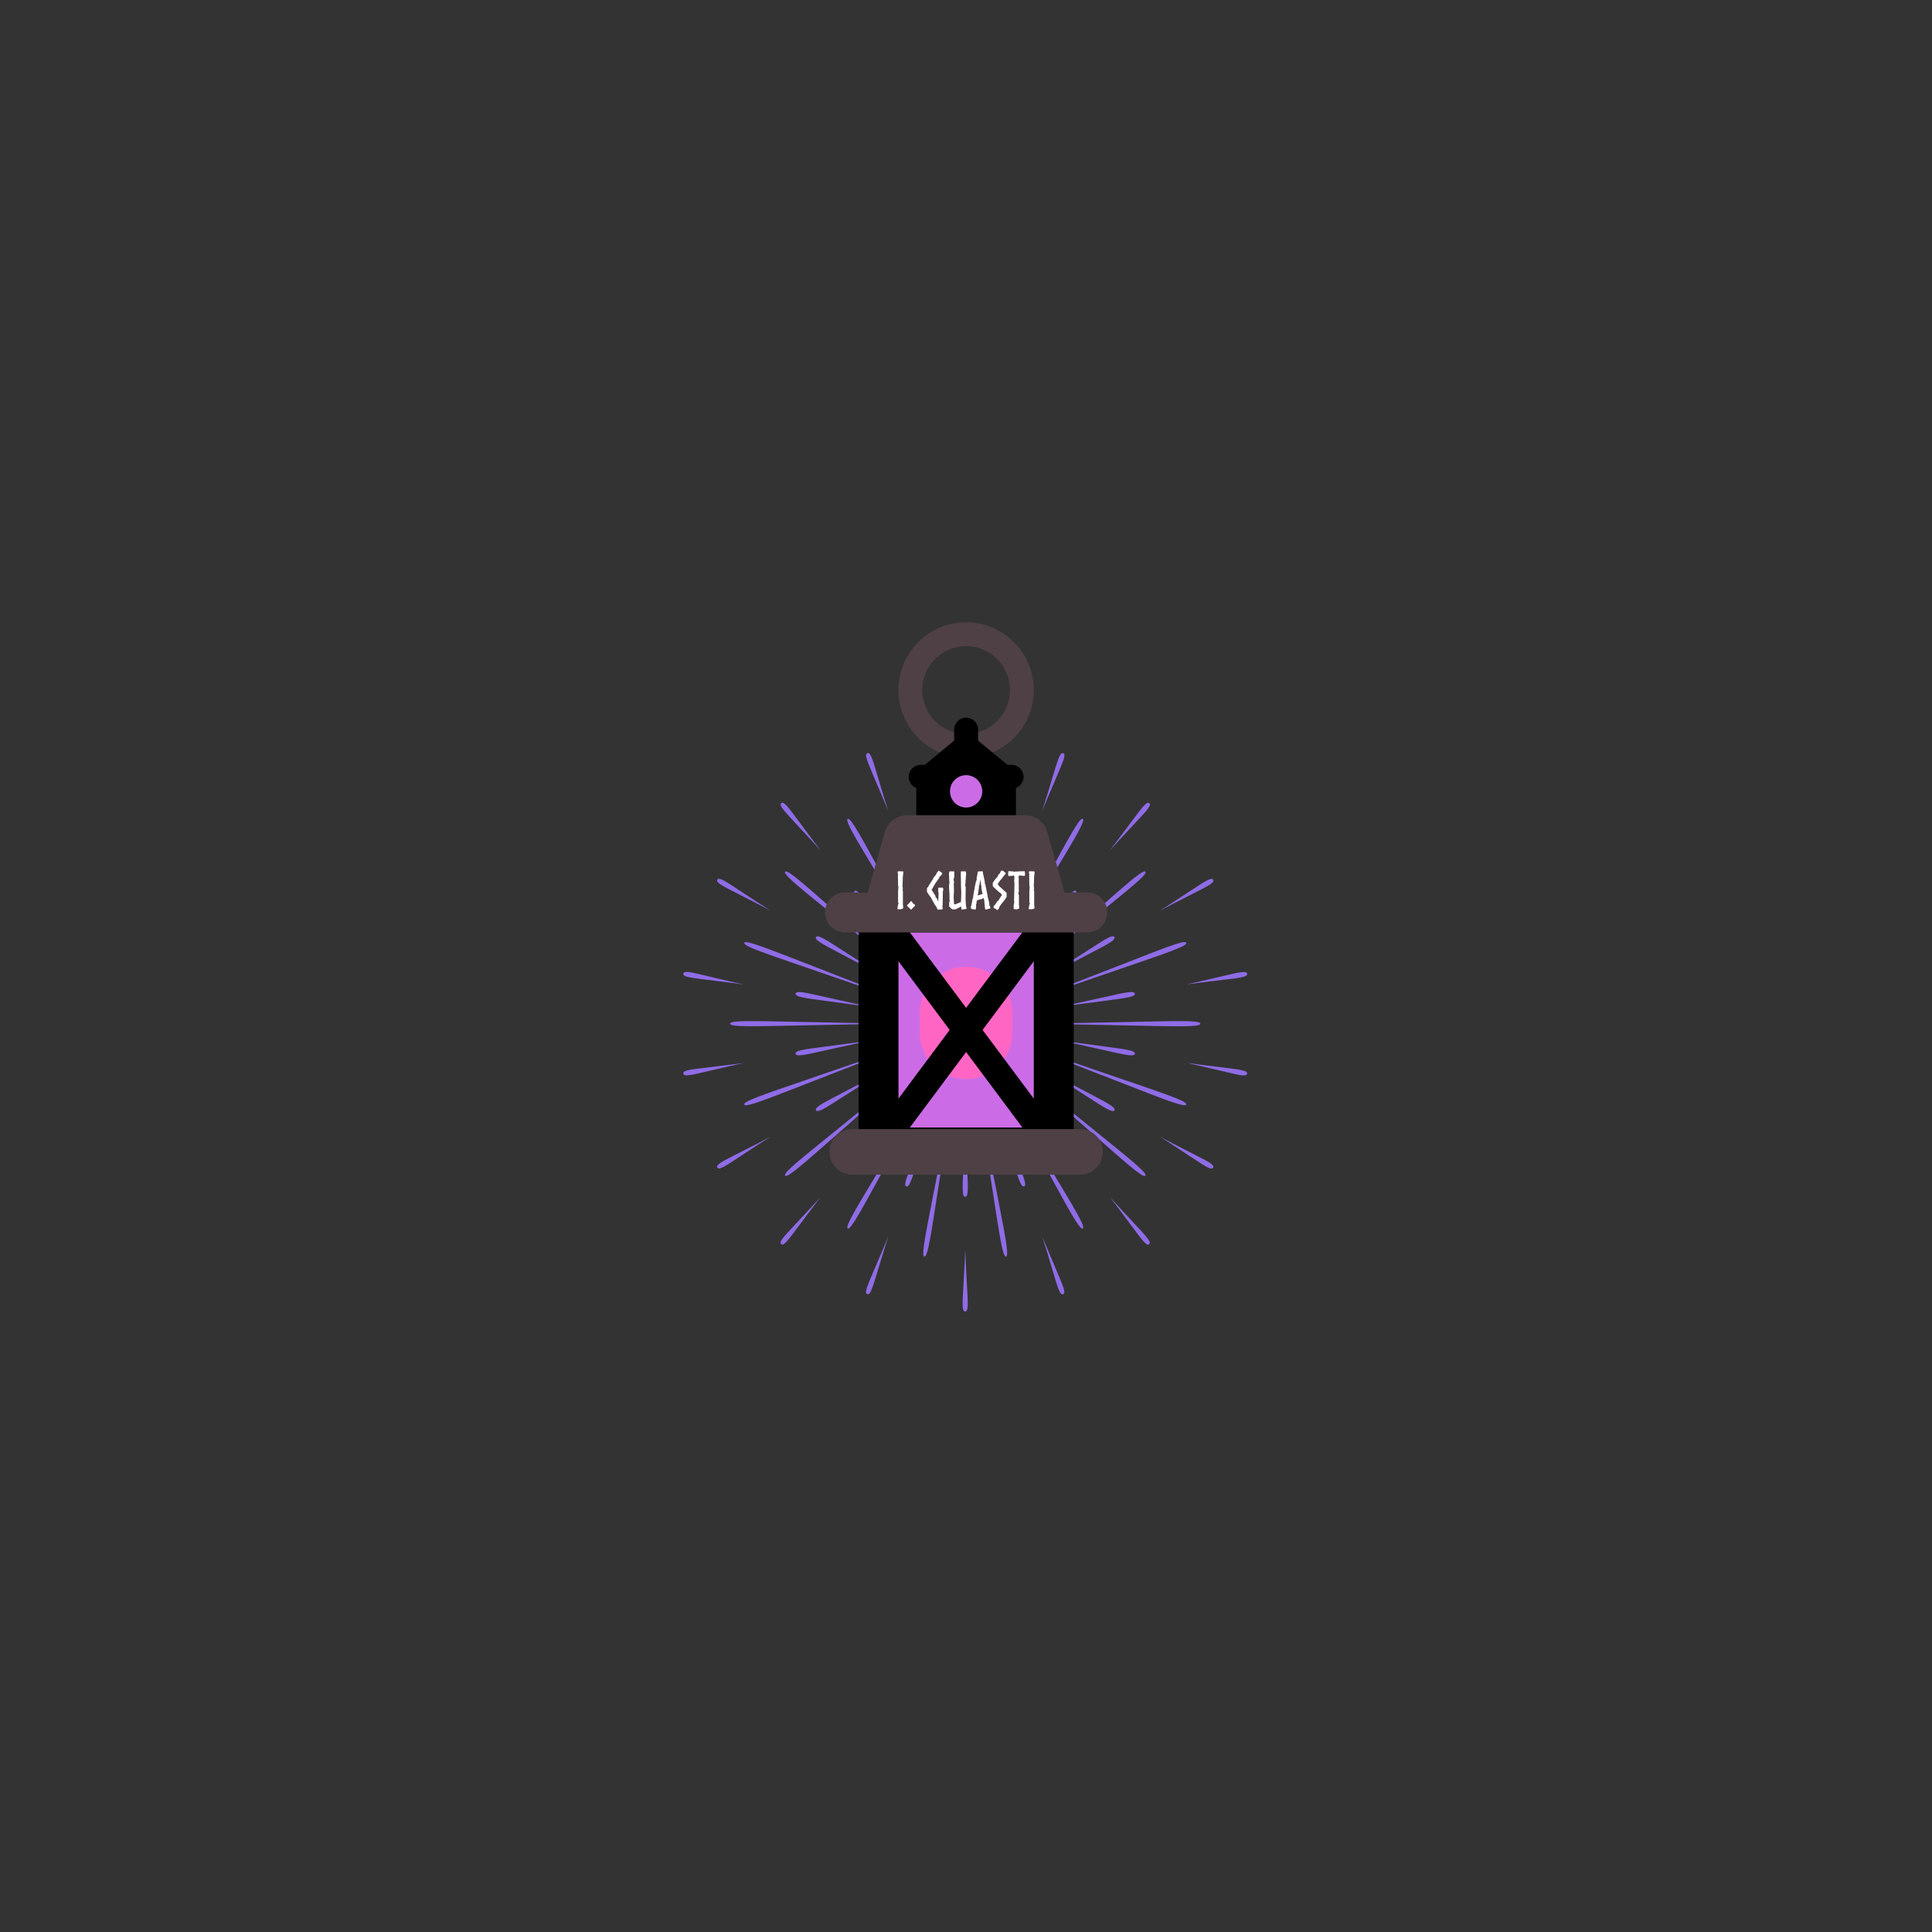 <svg xmlns="http://www.w3.org/2000/svg" xmlns:xlink="http://www.w3.org/1999/xlink" width="500" zoomAndPan="magnify" viewBox="0 0 375 375" height="500" preserveAspectRatio="xMidYMid meet" version="1.0"><rect x="0" y="0" width="375" height="375" fill="#333333" stroke="none"/><defs><g/><clipPath id="91c245bff2"><path d="M 132.621 142.82 L 242.074 142.82 L 242.074 254.57 L 132.621 254.57 Z M 132.621 142.82 " clip-rule="nonzero"/></clipPath><clipPath id="190c901b46"><path d="M 174 120.766 L 201 120.766 L 201 148 L 174 148 Z M 174 120.766 " clip-rule="nonzero"/></clipPath><clipPath id="5b6dc53a1f"><path d="M 160.891 219 L 214.73 219 L 214.73 228.004 L 160.891 228.004 Z M 160.891 219 " clip-rule="nonzero"/></clipPath><clipPath id="9fb1f896e6"><path d="M 160.133 173.176 L 214.883 173.176 L 214.883 181 L 160.133 181 Z M 160.133 173.176 " clip-rule="nonzero"/></clipPath></defs><g clip-path="url(#91c245bff2)"><path fill="#8f6ce6" d="M 206.246 146.172 C 206.328 146.172 206.406 146.203 206.469 146.254 C 206.879 146.609 206.32 147.887 205.09 150.766 C 205.09 150.766 204.172 152.91 203.316 154.926 C 202.867 155.988 202.508 156.863 202.277 157.434 C 202.465 156.84 202.75 155.945 203.09 154.84 C 203.32 154.09 203.68 152.898 204.406 150.512 C 205.312 147.52 205.715 146.18 206.246 146.172 Z M 222.965 155.836 C 223.043 155.867 223.109 155.922 223.152 155.992 C 223.414 156.465 222.453 157.477 220.316 159.758 C 220.316 159.758 218.727 161.453 217.238 163.062 C 216.453 163.91 215.824 164.605 215.41 165.062 C 215.789 164.574 216.359 163.828 217.055 162.906 C 217.527 162.277 218.277 161.285 219.766 159.289 C 221.633 156.789 222.469 155.66 222.965 155.836 Z M 235.395 170.676 C 235.457 170.727 235.5 170.801 235.516 170.883 C 235.602 171.418 234.355 172.035 231.574 173.445 C 231.574 173.445 229.504 174.492 227.555 175.492 C 226.535 176.02 225.699 176.453 225.156 176.742 C 225.676 176.414 226.473 175.91 227.434 175.285 C 228.094 174.855 229.137 174.18 231.211 172.816 C 233.82 171.102 234.973 170.328 235.395 170.676 Z M 242.027 188.887 C 242.07 188.961 242.086 189.043 242.07 189.129 C 241.969 189.656 240.594 189.812 237.496 190.176 C 237.496 190.176 235.191 190.449 233.02 190.719 C 231.883 190.859 230.953 190.984 230.344 191.07 C 230.934 190.941 231.859 190.738 232.98 190.473 C 233.742 190.297 234.953 190.023 237.367 189.453 C 240.402 188.75 241.754 188.422 242.027 188.887 Z M 242.066 208.285 C 242.086 208.367 242.07 208.453 242.027 208.523 C 241.75 208.992 240.402 208.656 237.371 207.93 C 237.371 207.93 235.109 207.395 232.98 206.902 C 231.863 206.645 230.945 206.441 230.344 206.305 C 230.953 206.391 231.887 206.516 233.023 206.66 C 233.801 206.758 235.035 206.914 237.496 207.211 C 240.59 207.609 241.977 207.754 242.066 208.285 Z M 235.504 226.527 C 235.488 226.609 235.445 226.684 235.383 226.738 C 234.965 227.078 233.809 226.301 231.207 224.586 C 231.207 224.586 229.266 223.305 227.434 222.109 C 226.469 221.48 225.676 220.973 225.16 220.645 C 225.699 220.941 226.531 221.371 227.551 221.902 C 228.25 222.262 229.352 222.828 231.566 223.957 C 234.344 225.371 235.59 225.992 235.504 226.527 Z M 223.133 241.41 C 223.094 241.484 223.027 241.539 222.949 241.566 C 222.441 241.746 221.617 240.617 219.758 238.105 C 219.758 238.105 218.367 236.238 217.055 234.484 C 216.359 233.559 215.789 232.812 215.414 232.324 C 215.824 232.781 216.453 233.48 217.238 234.332 C 217.77 234.906 218.613 235.816 220.309 237.641 C 222.441 239.926 223.398 240.941 223.133 241.41 Z M 206.449 251.145 C 206.383 251.195 206.305 251.223 206.219 251.227 C 205.684 251.227 205.293 249.879 204.398 246.879 C 204.398 246.879 203.73 244.641 203.09 242.543 C 202.754 241.438 202.469 240.535 202.281 239.949 C 202.516 240.52 202.871 241.395 203.316 242.457 C 203.609 243.188 204.102 244.332 205.074 246.621 C 206.305 249.516 206.855 250.789 206.449 251.145 Z M 187.457 254.551 C 187.379 254.574 187.293 254.574 187.215 254.551 C 186.715 254.355 186.805 252.961 186.98 249.836 C 186.98 249.836 187.113 247.504 187.227 245.312 C 187.289 244.16 187.328 243.215 187.352 242.598 C 187.375 243.215 187.41 244.16 187.469 245.312 C 187.508 246.098 187.566 247.344 187.703 249.836 C 187.891 252.961 187.961 254.359 187.457 254.551 Z M 168.457 251.219 C 168.375 251.219 168.293 251.188 168.227 251.133 C 167.82 250.781 168.379 249.5 169.609 246.625 C 169.609 246.625 170.527 244.48 171.383 242.465 C 171.836 241.402 172.191 240.527 172.426 239.957 C 172.234 240.551 171.953 241.441 171.613 242.547 C 171.383 243.301 171.023 244.492 170.293 246.879 C 169.387 249.871 168.992 251.211 168.457 251.219 Z M 151.73 241.551 C 151.656 241.523 151.59 241.465 151.547 241.395 C 151.285 240.926 152.246 239.906 154.379 237.633 C 154.379 237.633 155.969 235.934 157.461 234.328 C 158.242 233.48 158.879 232.781 159.289 232.328 C 158.914 232.816 158.336 233.559 157.641 234.48 C 157.168 235.109 156.422 236.105 154.934 238.098 C 153.062 240.602 152.238 241.73 151.73 241.551 Z M 139.305 226.715 C 139.242 226.664 139.199 226.59 139.184 226.508 C 139.098 225.973 140.344 225.355 143.125 223.945 C 143.125 223.945 145.195 222.895 147.145 221.898 C 148.168 221.371 149 220.934 149.543 220.645 C 149.023 220.977 148.23 221.48 147.262 222.105 C 146.605 222.535 145.562 223.207 143.484 224.574 C 140.879 226.289 139.719 227.062 139.305 226.715 Z M 132.672 208.504 C 132.629 208.43 132.613 208.344 132.629 208.262 C 132.73 207.734 134.109 207.578 137.203 207.211 C 137.203 207.211 139.512 206.941 141.676 206.668 C 142.816 206.527 143.746 206.402 144.355 206.32 C 143.762 206.449 142.84 206.652 141.719 206.914 C 140.953 207.09 139.742 207.367 137.328 207.934 C 134.297 208.641 132.945 208.965 132.672 208.504 Z M 132.625 189.105 C 132.613 189.023 132.625 188.938 132.664 188.867 C 132.941 188.398 134.293 188.734 137.324 189.461 C 137.324 189.461 139.582 189.996 141.711 190.488 C 142.828 190.746 143.75 190.949 144.344 191.082 C 143.754 191 142.809 190.871 141.668 190.73 C 140.891 190.633 139.66 190.473 137.195 190.176 C 134.102 189.777 132.734 189.637 132.625 189.105 Z M 139.195 170.863 C 139.211 170.781 139.254 170.707 139.316 170.652 C 139.73 170.312 140.887 171.086 143.492 172.805 C 143.492 172.805 145.434 174.086 147.266 175.281 C 148.23 175.91 149.02 176.414 149.543 176.746 C 148.996 176.449 148.168 176.02 147.145 175.488 C 146.445 175.129 145.344 174.559 143.133 173.434 C 140.352 172.02 139.109 171.395 139.195 170.863 Z M 151.566 155.977 C 151.605 155.906 151.672 155.852 151.75 155.824 C 152.258 155.645 153.082 156.77 154.941 159.281 C 154.941 159.281 156.328 161.152 157.645 162.906 C 158.336 163.828 158.91 164.578 159.285 165.062 C 158.875 164.609 158.242 163.922 157.449 163.059 L 154.387 159.762 C 152.262 157.465 151.301 156.449 151.566 155.977 Z M 168.254 146.246 C 168.316 146.195 168.395 146.164 168.477 146.164 C 169.016 146.164 169.406 147.512 170.301 150.512 C 170.301 150.512 170.969 152.746 171.609 154.848 C 171.945 155.953 172.23 156.855 172.418 157.441 C 172.184 156.867 171.824 155.996 171.383 154.93 C 171.086 154.203 170.598 153.051 169.609 150.77 C 168.398 147.871 167.84 146.602 168.254 146.246 Z M 187.242 142.84 C 187.316 142.812 187.402 142.812 187.48 142.84 C 187.98 143.035 187.895 144.43 187.715 147.555 C 187.715 147.555 187.582 149.883 187.473 152.078 C 187.41 153.23 187.371 154.176 187.348 154.793 C 187.324 154.176 187.289 153.23 187.23 152.078 C 187.191 151.289 187.133 150.043 186.996 147.555 C 186.824 144.43 186.738 143.031 187.242 142.84 Z M 198.668 167.086 C 198.75 167.078 198.832 167.109 198.891 167.168 C 199.277 167.562 198.594 169.172 197.117 172.785 C 197.117 172.785 196 175.473 194.965 178.012 C 194.418 179.348 193.977 180.441 193.691 181.16 C 193.934 180.43 194.301 179.305 194.738 177.93 C 195.035 176.992 195.512 175.512 196.441 172.539 C 197.602 168.805 198.113 167.133 198.668 167.086 Z M 208.734 172.883 C 208.812 172.906 208.879 172.961 208.918 173.035 C 209.148 173.543 207.965 174.82 205.332 177.699 L 201.527 181.859 C 200.559 182.926 199.773 183.805 199.262 184.379 C 199.738 183.785 200.465 182.844 201.332 181.703 C 201.922 180.926 202.879 179.695 204.766 177.223 C 207.148 174.133 208.199 172.738 208.734 172.883 Z M 216.227 181.797 C 216.293 181.848 216.336 181.926 216.344 182.008 C 216.387 182.566 214.84 183.359 211.383 185.156 C 211.383 185.156 208.809 186.496 206.391 187.773 C 205.121 188.441 204.082 188.996 203.41 189.359 L 206.273 187.578 C 207.102 187.051 208.41 186.223 211.027 184.547 C 214.305 182.422 215.754 181.477 216.227 181.793 Z M 220.23 192.75 C 220.277 192.82 220.293 192.906 220.27 192.988 C 220.121 193.527 218.398 193.738 214.539 194.242 C 214.539 194.242 211.664 194.617 208.961 194.98 C 207.539 195.172 206.375 195.336 205.617 195.445 C 206.367 195.293 207.52 195.047 208.918 194.742 C 209.875 194.535 211.391 194.203 214.414 193.531 C 218.215 192.676 219.902 192.289 220.23 192.75 Z M 220.285 204.414 C 220.305 204.496 220.293 204.582 220.242 204.652 C 219.922 205.102 218.227 204.715 214.434 203.859 C 214.434 203.859 211.602 203.223 208.938 202.633 C 207.535 202.336 206.387 202.078 205.637 201.922 C 206.395 202.031 207.555 202.199 208.98 202.395 C 209.949 202.527 211.484 202.738 214.559 203.145 C 218.398 203.656 220.121 203.875 220.27 204.414 Z M 216.355 215.391 C 216.348 215.473 216.305 215.551 216.238 215.602 C 215.777 215.914 214.32 214.969 211.043 212.859 C 211.043 212.859 208.602 211.285 206.297 209.812 C 205.086 209.039 204.086 208.418 203.438 208.008 C 204.109 208.375 205.148 208.934 206.418 209.605 C 207.285 210.062 208.656 210.793 211.402 212.23 C 214.844 214.035 216.387 214.836 216.355 215.391 Z M 208.914 224.328 C 208.875 224.406 208.809 224.461 208.73 224.484 C 208.191 224.625 207.145 223.23 204.785 220.121 C 204.785 220.121 203.012 217.801 201.359 215.629 C 200.473 214.484 199.758 213.551 199.289 212.953 C 199.801 213.527 200.586 214.41 201.547 215.477 C 202.207 216.207 203.246 217.359 205.344 219.656 C 207.965 222.566 209.148 223.848 208.914 224.355 Z M 198.887 230.199 C 198.824 230.254 198.742 230.285 198.66 230.277 C 198.109 230.23 197.602 228.559 196.438 224.824 C 196.438 224.824 195.574 222.039 194.746 219.426 C 194.309 218.051 193.945 216.926 193.707 216.195 C 194.004 216.91 194.43 218.008 194.973 219.34 C 195.344 220.254 195.926 221.695 197.113 224.578 C 198.59 228.219 199.273 229.828 198.887 230.223 Z M 187.465 232.277 C 187.387 232.312 187.301 232.312 187.227 232.277 C 186.727 232.039 186.816 230.293 186.992 226.387 C 186.992 226.387 187.125 223.473 187.242 220.742 C 187.301 219.297 187.336 218.117 187.363 217.348 C 187.387 218.117 187.426 219.297 187.48 220.742 C 187.52 221.727 187.578 223.281 187.715 226.387 C 187.891 230.309 187.98 232.055 187.465 232.277 Z M 176.035 230.305 C 175.949 230.309 175.871 230.277 175.809 230.219 C 175.418 229.82 176.105 228.215 177.582 224.602 C 177.582 224.602 178.695 221.91 179.734 219.375 C 180.281 218.039 180.723 216.945 181.004 216.227 C 180.766 216.957 180.414 218.082 179.961 219.457 C 179.668 220.395 179.191 221.879 178.254 224.848 C 177.098 228.586 176.586 230.254 176.035 230.305 Z M 165.965 224.504 C 165.883 224.48 165.816 224.426 165.781 224.352 C 165.551 223.84 166.734 222.566 169.371 219.684 L 173.172 215.523 C 174.141 214.457 174.926 213.578 175.434 213.008 C 174.961 213.602 174.234 214.535 173.367 215.68 C 172.773 216.457 171.816 217.688 169.926 220.164 C 167.562 223.258 166.504 224.652 165.965 224.508 Z M 158.477 215.59 C 158.406 215.539 158.363 215.465 158.355 215.379 C 158.312 214.824 159.859 214.031 163.312 212.234 C 163.312 212.234 165.887 210.891 168.305 209.617 C 169.578 208.949 170.613 208.391 171.289 208.031 C 170.637 208.434 169.641 209.055 168.426 209.828 C 167.598 210.352 166.285 211.184 163.672 212.859 C 160.391 214.969 158.945 215.91 158.477 215.594 Z M 154.469 204.641 C 154.422 204.57 154.406 204.484 154.426 204.402 C 154.574 203.863 156.297 203.648 160.156 203.148 C 160.156 203.148 163.031 202.773 165.738 202.41 C 167.16 202.219 168.324 202.055 169.082 201.941 C 168.332 202.098 167.184 202.34 165.777 202.648 C 164.82 202.855 163.309 203.184 160.281 203.859 C 156.484 204.715 154.789 205.102 154.469 204.641 Z M 154.426 192.988 C 154.41 192.906 154.426 192.82 154.469 192.75 C 154.789 192.297 156.484 192.688 160.281 193.543 C 160.281 193.543 163.109 194.18 165.777 194.77 C 167.176 195.066 168.324 195.324 169.078 195.484 C 168.32 195.367 167.156 195.203 165.734 195.008 C 164.766 194.871 163.227 194.66 160.156 194.254 C 156.297 193.734 154.586 193.516 154.426 192.977 Z M 158.355 182.008 C 158.367 181.926 158.41 181.852 158.477 181.801 C 158.926 181.488 160.406 182.434 163.656 184.547 C 163.656 184.547 166.102 186.117 168.402 187.586 C 169.617 188.359 170.613 188.984 171.266 189.391 C 170.59 189.027 169.555 188.469 168.285 187.797 C 167.414 187.336 166.047 186.605 163.297 185.172 C 159.848 183.352 158.301 182.555 158.344 181.996 Z M 165.785 173.047 C 165.82 172.973 165.887 172.914 165.969 172.891 C 166.504 172.75 167.551 174.145 169.914 177.254 C 169.914 177.254 171.688 179.574 173.34 181.746 C 174.227 182.891 174.941 183.828 175.406 184.422 C 174.898 183.848 174.117 182.965 173.148 181.898 C 172.488 181.168 171.449 180.016 169.355 177.719 C 166.734 174.824 165.555 173.555 165.785 173.035 Z M 175.812 167.191 C 175.871 167.133 175.953 167.102 176.035 167.109 C 176.59 167.16 177.098 168.832 178.258 172.566 C 178.258 172.566 179.129 175.348 179.953 177.965 C 180.387 179.34 180.75 180.465 180.988 181.195 C 180.695 180.48 180.27 179.383 179.727 178.043 C 179.355 177.137 178.77 175.695 177.586 172.812 C 176.105 169.184 175.422 167.578 175.812 167.168 Z M 187.23 165.109 C 187.309 165.078 187.395 165.078 187.473 165.109 C 187.969 165.352 187.883 167.094 187.703 171 C 187.703 171 187.57 173.918 187.461 176.648 C 187.398 178.09 187.359 179.273 187.336 180.043 C 187.312 179.273 187.277 178.09 187.219 176.648 C 187.184 175.664 187.121 174.105 186.988 171 C 186.816 167.082 186.73 165.336 187.23 165.109 Z M 195.148 153.52 C 195.211 153.465 195.312 153.473 195.367 153.535 L 195.367 153.562 C 195.773 154.156 195.035 157.867 193.398 166.176 L 191.035 178.203 C 190.445 181.27 189.961 183.781 189.648 185.422 C 189.914 183.773 190.316 181.262 190.801 178.16 C 191.129 176.055 191.648 172.723 192.68 166.055 C 193.996 157.68 194.566 153.953 195.148 153.52 Z M 210.035 158.945 C 210.117 158.918 210.211 158.961 210.242 159.043 C 210.242 159.043 210.242 159.043 210.242 159.066 C 210.414 159.77 208.469 162.996 204.098 170.242 C 204.098 170.242 200.848 175.645 197.801 180.734 C 196.195 183.41 194.891 185.609 194.039 187.043 C 194.848 185.586 196.09 183.352 197.586 180.613 C 198.613 178.75 200.246 175.793 203.473 169.887 C 207.535 162.457 209.34 159.133 210.031 158.934 Z M 222.203 169.148 C 222.289 169.148 222.359 169.215 222.359 169.301 C 222.363 169.312 222.363 169.324 222.359 169.336 C 222.285 170.051 219.352 172.414 212.789 177.723 C 212.789 177.723 207.898 181.684 203.301 185.414 C 200.883 187.379 198.91 188.98 197.625 190.051 C 198.879 188.957 200.805 187.285 203.148 185.23 C 204.746 183.828 207.285 181.613 212.328 177.172 C 218.664 171.582 221.488 169.086 222.207 169.145 Z M 230.152 182.918 C 230.234 182.945 230.277 183.035 230.25 183.117 L 230.25 183.141 C 229.934 183.793 226.375 185.004 218.402 187.734 C 218.402 187.734 212.461 189.77 206.879 191.699 C 203.938 192.711 201.531 193.551 199.965 194.102 C 201.516 193.504 203.891 192.598 206.793 191.473 C 208.77 190.707 211.902 189.492 218.156 187.055 C 226.008 183.984 229.512 182.598 230.164 182.895 Z M 232.93 198.586 C 232.996 198.645 233.004 198.742 232.949 198.809 L 232.93 198.824 C 232.418 199.332 228.66 199.242 220.238 199.07 C 220.238 199.07 213.961 198.938 208.051 198.824 C 204.945 198.77 202.402 198.73 200.746 198.707 C 202.402 198.684 204.945 198.645 208.051 198.586 C 210.176 198.547 213.531 198.484 220.234 198.344 C 228.66 198.156 232.418 198.07 232.945 198.574 Z M 230.227 214.273 C 230.266 214.348 230.242 214.441 230.164 214.484 L 230.141 214.484 C 229.488 214.781 225.984 213.406 218.133 210.344 C 218.133 210.344 212.277 208.066 206.766 205.93 C 203.863 204.805 201.484 203.895 199.938 203.301 C 201.5 203.848 203.906 204.688 206.848 205.703 C 208.852 206.395 212.023 207.484 218.375 209.664 C 226.352 212.387 229.898 213.598 230.227 214.246 Z M 222.348 228.078 C 222.359 228.164 222.309 228.246 222.223 228.262 C 222.223 228.262 222.219 228.262 222.219 228.262 L 222.191 228.262 C 221.473 228.316 218.645 225.82 212.312 220.238 C 212.312 220.238 207.582 216.074 203.133 212.176 C 200.789 210.121 198.863 208.449 197.613 207.359 C 198.895 208.414 200.863 210.035 203.285 211.992 C 204.934 213.332 207.543 215.449 212.773 219.68 C 219.336 224.984 222.266 227.348 222.348 228.066 Z M 210.246 238.344 C 210.23 238.434 210.148 238.488 210.059 238.473 L 210.035 238.473 C 209.344 238.273 207.543 234.957 203.484 227.535 C 203.484 227.535 200.453 222.004 197.598 216.805 C 196.094 214.07 194.852 211.836 194.051 210.379 C 194.898 211.809 196.203 214.008 197.809 216.684 C 198.902 218.508 200.633 221.402 204.109 227.172 C 208.469 234.406 210.422 237.637 210.246 238.34 Z M 195.383 243.828 C 195.34 243.902 195.246 243.93 195.168 243.887 L 195.148 243.871 C 194.555 243.449 193.996 239.711 192.703 231.34 C 192.703 231.34 191.746 225.098 190.824 219.23 C 190.344 216.145 189.938 213.617 189.676 211.969 C 189.973 213.609 190.465 216.133 191.062 219.191 C 191.469 221.27 192.113 224.594 193.426 231.211 C 195.047 239.512 195.789 243.219 195.371 243.816 Z M 179.551 243.871 C 179.484 243.926 179.387 243.918 179.328 243.852 L 179.312 243.828 C 178.914 243.234 179.652 239.523 181.281 231.215 L 183.648 219.191 C 184.238 216.125 184.723 213.609 185.035 211.969 C 184.77 213.617 184.363 216.133 183.883 219.23 C 183.555 221.34 183.031 224.672 182.004 231.336 C 180.699 239.711 180.137 243.438 179.551 243.871 Z M 164.672 238.457 C 164.59 238.48 164.5 238.438 164.473 238.355 C 164.473 238.348 164.473 238.34 164.473 238.332 C 164.293 237.633 166.246 234.406 170.609 227.16 C 170.609 227.16 173.863 221.754 176.91 216.668 C 178.512 213.992 179.82 211.793 180.672 210.359 C 179.863 211.816 178.621 214.051 177.125 216.785 C 176.098 218.652 174.465 221.605 171.238 227.516 C 167.16 234.945 165.359 238.258 164.668 238.457 Z M 152.52 228.25 C 152.43 228.25 152.359 228.18 152.359 228.094 C 152.359 228.094 152.359 228.078 152.359 228.07 C 152.426 227.348 155.383 224.984 161.938 219.68 C 161.938 219.68 166.828 215.719 171.422 211.984 C 173.84 210.02 175.816 208.418 177.102 207.352 C 175.844 208.445 173.922 210.117 171.578 212.172 C 169.977 213.57 167.438 215.789 162.414 220.23 C 156.047 225.809 153.223 228.305 152.52 228.25 Z M 144.555 214.484 C 144.473 214.457 144.43 214.367 144.461 214.285 C 144.461 214.285 144.461 214.285 144.461 214.281 L 144.461 214.262 C 144.773 213.609 148.336 212.398 156.309 209.668 C 156.309 209.668 162.254 207.633 167.836 205.703 C 170.789 204.688 173.184 203.848 174.75 203.301 C 173.195 203.895 170.82 204.805 167.918 205.93 C 165.953 206.695 162.82 207.91 156.562 210.344 C 148.715 213.406 145.211 214.781 144.555 214.484 Z M 141.766 198.812 C 141.699 198.758 141.691 198.656 141.746 198.59 L 141.766 198.574 C 142.281 198.07 146.039 198.156 154.457 198.332 C 154.457 198.332 160.738 198.465 166.645 198.574 C 169.754 198.633 172.297 198.672 173.953 198.695 C 172.297 198.719 169.754 198.758 166.645 198.812 C 164.527 198.855 161.172 198.918 154.461 199.059 C 146.039 199.23 142.281 199.32 141.766 198.812 Z M 144.473 183.129 C 144.43 183.055 144.457 182.961 144.531 182.918 C 144.539 182.914 144.547 182.914 144.555 182.918 C 145.211 182.617 148.715 183.996 156.566 187.051 C 156.566 187.051 162.422 189.336 167.934 191.473 C 170.836 192.598 173.211 193.504 174.762 194.102 C 173.195 193.551 170.789 192.711 167.852 191.699 C 165.848 191.004 162.672 189.914 156.324 187.734 C 148.348 184.992 144.785 183.781 144.473 183.129 Z M 152.352 169.32 C 152.336 169.238 152.391 169.156 152.473 169.141 C 152.477 169.141 152.477 169.141 152.48 169.141 L 152.504 169.141 C 153.223 169.086 156.051 171.582 162.387 177.164 C 162.387 177.164 167.113 181.324 171.566 185.23 C 173.91 187.281 175.832 188.957 177.09 190.047 C 175.805 188.992 173.836 187.371 171.41 185.414 C 169.762 184.074 167.152 181.949 161.926 177.723 C 155.359 172.402 152.426 170.043 152.352 169.32 Z M 164.453 159.055 C 164.469 158.973 164.547 158.914 164.629 158.93 C 164.633 158.93 164.633 158.93 164.633 158.93 L 164.66 158.93 C 165.352 159.129 167.156 162.445 171.219 169.867 C 171.219 169.867 174.242 175.398 177.102 180.594 C 178.605 183.332 179.844 185.566 180.648 187.023 C 179.797 185.59 178.488 183.395 176.887 180.719 C 175.793 178.891 174.062 176 170.59 170.23 C 166.234 162.984 164.277 159.762 164.453 159.055 Z M 179.32 153.57 C 179.367 153.496 179.465 153.469 179.539 153.516 L 179.559 153.516 C 180.148 153.941 180.707 157.68 181.996 166.047 C 181.996 166.047 182.961 172.289 183.879 178.156 C 184.359 181.246 184.766 183.773 185.031 185.418 C 184.719 183.777 184.238 181.258 183.641 178.199 C 183.234 176.117 182.594 172.797 181.293 166.176 C 179.652 157.875 178.914 154.172 179.32 153.57 " fill-opacity="1" fill-rule="nonzero"/></g><g clip-path="url(#190c901b46)"><path fill="#4e4044" d="M 187.523 125.41 C 182.828 125.41 179.012 129.238 179.012 133.938 C 179.012 138.637 182.828 142.465 187.523 142.465 C 192.219 142.465 196.035 138.637 196.035 133.938 C 196.035 129.238 192.219 125.41 187.523 125.41 Z M 187.523 147.094 C 180.277 147.094 174.387 141.191 174.387 133.938 C 174.387 126.68 180.277 120.781 187.523 120.781 C 194.77 120.781 200.664 126.68 200.664 133.938 C 200.664 141.191 194.77 147.094 187.523 147.094 " fill-opacity="1" fill-rule="nonzero"/></g><path fill="#000000" d="M 197.199 151.48 L 177.852 151.48 L 177.852 162.664 L 197.199 162.664 L 197.199 151.48 " fill-opacity="1" fill-rule="nonzero"/><path fill="#cb6ce6" d="M 204.531 222.727 L 170.516 222.727 L 170.516 177.094 L 204.531 177.094 L 204.531 222.727 " fill-opacity="1" fill-rule="nonzero"/><path fill="#000000" d="M 174.391 218.848 L 200.656 218.848 L 200.656 180.977 L 174.391 180.977 Z M 208.406 226.605 L 166.645 226.605 L 166.645 173.219 L 208.406 173.219 L 208.406 226.605 " fill-opacity="1" fill-rule="nonzero"/><path fill="#4e4044" d="M 198.988 158.238 L 176.059 158.238 C 174.059 158.238 172.305 159.566 171.758 161.492 L 167.328 177.094 L 207.723 177.094 L 203.289 161.492 C 202.742 159.566 200.988 158.238 198.988 158.238 " fill-opacity="1" fill-rule="nonzero"/><path fill="#000000" d="M 196.352 153.117 L 178.699 153.117 C 177.414 153.117 176.375 152.074 176.375 150.789 C 176.375 149.504 177.414 148.461 178.699 148.461 L 196.352 148.461 C 197.633 148.461 198.676 149.504 198.676 150.789 C 198.676 152.074 197.633 153.117 196.352 153.117 " fill-opacity="1" fill-rule="nonzero"/><path fill="#000000" d="M 187.523 141.832 L 178.559 149.238 L 196.488 149.238 Z M 187.523 141.832 " fill-opacity="1" fill-rule="nonzero"/><path fill="#000000" d="M 187.523 148.766 C 186.242 148.766 185.199 147.723 185.199 146.438 L 185.199 141.625 C 185.199 140.34 186.242 139.297 187.523 139.297 C 188.809 139.297 189.848 140.34 189.848 141.625 L 189.848 146.438 C 189.848 147.723 188.809 148.766 187.523 148.766 " fill-opacity="1" fill-rule="nonzero"/><path fill="#ff66c4" d="M 187.523 209.453 C 182.562 209.453 178.539 205.426 178.539 200.461 L 178.539 196.645 C 178.539 191.676 182.562 187.645 187.523 187.645 C 192.484 187.645 196.508 191.676 196.508 196.645 L 196.508 200.461 C 196.508 205.426 192.484 209.453 187.523 209.453 " fill-opacity="1" fill-rule="nonzero"/><path fill="#000000" d="M 170.516 225.285 C 169.98 225.285 169.445 225.125 168.984 224.777 C 167.852 223.934 167.621 222.324 168.465 221.191 L 202.48 175.562 C 203.328 174.426 204.93 174.195 206.062 175.043 C 207.195 175.891 207.426 177.496 206.582 178.629 L 172.566 224.262 C 172.062 224.938 171.293 225.285 170.516 225.285 " fill-opacity="1" fill-rule="nonzero"/><path fill="#000000" d="M 204.531 225.285 C 203.754 225.285 202.984 224.938 202.48 224.262 L 168.465 178.629 C 167.621 177.496 167.852 175.891 168.984 175.043 C 170.117 174.195 171.719 174.426 172.566 175.562 L 206.582 221.191 C 207.426 222.324 207.195 223.934 206.062 224.777 C 205.605 225.125 205.066 225.285 204.531 225.285 " fill-opacity="1" fill-rule="nonzero"/><g clip-path="url(#5b6dc53a1f)"><path fill="#4e4044" d="M 209.641 228.004 L 165.406 228.004 C 162.969 228.004 160.988 226.023 160.988 223.586 C 160.988 221.141 162.969 219.156 165.406 219.156 L 209.641 219.156 C 212.082 219.156 214.059 221.141 214.059 223.586 C 214.059 226.023 212.082 228.004 209.641 228.004 " fill-opacity="1" fill-rule="nonzero"/></g><path fill="#cb6ce6" d="M 190.656 153.602 C 190.656 155.332 189.254 156.738 187.523 156.738 C 185.793 156.738 184.391 155.332 184.391 153.602 C 184.391 151.867 185.793 150.461 187.523 150.461 C 189.254 150.461 190.656 151.867 190.656 153.602 " fill-opacity="1" fill-rule="nonzero"/><g clip-path="url(#9fb1f896e6)"><path fill="#4e4044" d="M 211.043 180.977 L 164.008 180.977 C 161.867 180.977 160.133 179.238 160.133 177.094 C 160.133 174.953 161.867 173.219 164.008 173.219 L 211.043 173.219 C 213.184 173.219 214.914 174.953 214.914 177.094 C 214.914 179.238 213.184 180.977 211.043 180.977 " fill-opacity="1" fill-rule="nonzero"/></g><g fill="#ffffff" fill-opacity="1"><g transform="translate(173.551, 176.468)"><g><path d="M 0.828 -4.344 L 0.766 -4.594 L 0.734 -6.594 L 0.812 -6.781 L 0.719 -6.828 L 0.672 -7.328 L 1.141 -7.359 L 1.797 -7.312 L 1.734 -6.594 L 1.688 -6.344 L 1.656 -5.031 L 1.625 -4.516 L 1.672 -4.125 L 1.688 -3.875 L 1.594 -3.672 L 1.703 -3.594 L 1.703 -0.828 L 1.734 -0.688 L 1.75 -0.484 L 1.734 -0.125 L 1.297 0.016 L 1.094 0.016 L 0.625 0 L 0.766 -0.891 L 0.891 -1.094 L 0.766 -1.266 L 0.766 -3.484 L 0.797 -3.797 Z M 0.828 -4.344 "/></g></g></g><g fill="#ffffff" fill-opacity="1"><g transform="translate(175.97, 176.468)"><g><path d="M 1.625 -0.828 L 1.625 -0.656 L 1.266 -0.312 L 0.906 0.078 L 0.781 0.062 L 0.656 -0.062 L 0.625 -0.203 L 0.531 -0.234 L 0.094 -0.625 L 0.125 -0.812 L 0.516 -1.188 L 0.812 -1.547 L 0.984 -1.516 L 1.156 -1.266 L 1.266 -1.047 L 1.406 -1.047 Z M 1.625 -0.828 "/></g></g></g><g fill="#ffffff" fill-opacity="1"><g transform="translate(177.71, 176.468)"><g/></g></g><g fill="#ffffff" fill-opacity="1"><g transform="translate(179.759, 176.468)"><g><path d="M 2.344 -4.156 L 3.219 -4.188 L 3.344 -3.891 L 3.219 -3.188 L 3.25 -3.125 L 3.203 -0.641 L 3.109 -0.578 L 3.203 -0.438 L 3.203 0.016 L 2.266 0.109 L 2.125 -0.156 L 2.016 -0.391 L 1.656 -0.922 L 1.172 -1.797 L 1.156 -1.812 L 0.938 -2.25 L 0.625 -2.656 L 0.156 -3.391 L 0.172 -4.125 L 0.312 -4.234 L 0.375 -4.297 L 0.562 -4.656 L 1.312 -5.812 L 1.422 -6.094 L 1.953 -6.734 L 1.938 -6.844 L 2.406 -7.484 L 2.781 -7.266 L 2.891 -7.188 L 3.156 -6.953 L 2.922 -6.562 L 2.562 -6.266 L 2.578 -6.125 L 1.812 -5.047 L 1.438 -4.406 L 1.203 -3.969 L 1.062 -3.766 L 1.25 -3.484 L 1.844 -2.516 L 1.844 -2.203 L 2.016 -2.219 L 2.344 -1.484 L 2.359 -1.547 L 2.422 -3.125 L 2.406 -3.203 L 2.359 -3.312 Z M 2.344 -4.156 "/></g></g></g><g fill="#ffffff" fill-opacity="1"><g transform="translate(183.507, 176.468)"><g><path d="M 0.797 -1.734 L 0.781 -3.047 L 0.703 -4.141 L 0.719 -4.844 L 0.797 -5.062 L 0.75 -5.375 L 0.688 -6.984 L 0.812 -7.344 L 1.719 -7.328 L 1.703 -6.438 L 1.688 -6.125 L 1.578 -5.766 L 1.594 -5.578 L 1.688 -5.359 L 1.625 -4.984 L 1.625 -4.641 L 1.641 -4.266 L 1.656 -3.516 L 1.594 -2.344 L 1.656 -1.172 L 1.672 -1.016 L 1.781 -0.938 L 1.859 -0.922 L 2.188 -1.047 L 3.016 -1.391 L 3.047 -2.047 L 3.078 -3.312 L 3.016 -4.531 L 3.016 -5.359 L 2.984 -6.625 L 3 -7.328 L 3.5 -7.344 L 3.953 -7.328 L 4.016 -6.844 L 3.984 -6.297 L 3.875 -6.234 L 3.984 -6.125 L 3.906 -5.484 L 3.891 -4.938 L 3.875 -4.797 L 3.781 -4.625 L 3.875 -4.516 L 3.938 -4.234 L 3.906 -2.016 L 3.969 -0.844 L 4.109 -0.062 L 3.141 0.094 L 3.062 -0.438 L 3.047 -0.516 L 2.281 -0.125 L 1.953 0.047 L 1.328 0.047 L 0.734 -0.484 L 0.719 -0.984 L 0.75 -1.453 L 0.891 -1.625 Z M 0.797 -1.734 "/></g></g></g><g fill="#ffffff" fill-opacity="1"><g transform="translate(188.156, 176.468)"><g><path d="M 2.797 -2.047 L 2.766 -2.125 L 2.625 -2.109 L 2.422 -1.969 L 1.75 -1.812 L 1.656 -1.766 L 1.453 -1.688 L 1.344 -0.984 L 1.266 -0.875 L 1.328 -0.594 L 1.219 0.078 L 0.594 0.016 L 0.25 -0.203 L 0.516 -1.422 L 0.625 -2.047 L 0.734 -2.156 L 0.719 -2.359 L 0.922 -3.594 L 0.953 -3.781 L 1.016 -3.984 L 1.016 -4.172 L 1.312 -5.516 L 1.484 -5.719 L 1.375 -5.875 L 1.453 -6.266 L 1.547 -6.688 L 1.641 -7.312 L 2.453 -7.359 L 2.625 -7.281 L 2.625 -6.938 L 2.688 -6.75 L 3.016 -5.219 L 2.938 -5.047 L 3.062 -4.953 L 3.547 -2.547 L 3.547 -2.406 L 3.797 -1.469 L 3.891 -0.844 L 3.828 -0.766 L 3.984 -0.594 L 4.094 -0.172 L 3.344 0.062 L 3.219 0.062 L 3.047 -0.016 L 2.922 -1.281 L 2.875 -1.562 L 2.953 -1.656 L 2.875 -1.719 Z M 1.875 -4.344 L 1.734 -3.375 L 1.75 -3.375 L 1.625 -2.734 L 1.625 -2.656 L 2.266 -2.859 L 2.547 -2.938 L 2.344 -4.016 L 2.312 -4.531 L 2.266 -4.703 L 2.125 -5.766 L 1.922 -4.547 L 1.812 -4.5 Z M 1.875 -4.344 "/></g></g></g><g fill="#ffffff" fill-opacity="1"><g transform="translate(192.404, 176.468)"><g><path d="M 1.438 -1.781 L 2.078 -2.781 L 1.734 -3.188 L 1.547 -3.281 L 0.766 -3.984 L 0.297 -4.453 L 0.281 -5.094 L 0.766 -5.797 L 1.281 -6.375 L 1.266 -6.484 L 1.516 -6.844 L 1.719 -6.969 C 1.727 -6.977 1.727 -7 1.719 -7.031 C 1.707 -7.062 1.703 -7.082 1.703 -7.094 L 1.953 -7.484 L 2.25 -7.453 L 2.844 -6.984 L 2.562 -6.594 L 2.312 -6.328 L 2.219 -6.156 L 1.656 -5.484 L 1.547 -5.344 L 1.531 -5.266 L 1.234 -4.875 L 1.422 -4.641 L 1.609 -4.375 L 1.766 -4.266 L 2.703 -3.406 L 2.969 -3.203 L 2.984 -2.422 L 2.625 -1.828 L 2.094 -1.172 L 1.688 -0.625 C 1.676 -0.602 1.656 -0.566 1.625 -0.516 C 1.602 -0.461 1.594 -0.43 1.594 -0.422 L 1.594 -0.453 L 1.484 -0.141 L 1.219 0.188 L 0.406 -0.312 L 0.547 -0.688 L 0.734 -0.859 C 0.797 -0.941 0.883 -1.07 1 -1.25 C 1.02 -1.281 1.047 -1.328 1.078 -1.391 C 1.117 -1.453 1.148 -1.504 1.172 -1.547 L 1.453 -1.672 Z M 1.438 -1.781 "/></g></g></g><g fill="#ffffff" fill-opacity="1"><g transform="translate(195.553, 176.468)"><g><path d="M 2.422 -7.344 L 3.344 -7.359 L 3.406 -6.938 L 3.375 -6.469 L 2.922 -6.469 L 2.812 -6.5 L 2.516 -6.516 L 2.203 -6.516 L 2.156 -6.094 L 2.188 -5.875 L 2.172 -5.141 C 2.172 -4.91 2.176 -4.773 2.188 -4.734 C 2.188 -4.711 2.188 -4.672 2.188 -4.609 C 2.188 -4.555 2.188 -4.52 2.188 -4.5 L 2.188 -4.328 L 2.203 -3.562 L 2.109 -2.953 L 2.094 -2.953 L 2.219 -2.766 L 2.219 -0.875 L 2.297 -0.172 L 2.016 -0.016 L 1.734 0.047 L 1.203 -0.047 L 1.203 -0.812 L 1.344 -1.438 L 1.266 -1.547 L 1.312 -2.953 L 1.359 -4.984 L 1.297 -5.453 L 1.344 -6.094 L 1.281 -6.516 L 1.062 -6.547 L 1.016 -6.484 C 0.941 -6.461 0.883 -6.453 0.844 -6.453 L 0.234 -6.438 L 0.125 -6.562 L 0.156 -7.375 L 1.125 -7.328 L 1.312 -7.25 C 1.332 -7.25 1.367 -7.258 1.422 -7.281 C 1.473 -7.301 1.516 -7.312 1.547 -7.312 C 1.641 -7.312 1.773 -7.312 1.953 -7.312 Z M 2.422 -7.344 "/></g></g></g><g fill="#ffffff" fill-opacity="1"><g transform="translate(199.031, 176.468)"><g><path d="M 0.828 -4.344 L 0.766 -4.594 L 0.734 -6.594 L 0.812 -6.781 L 0.719 -6.828 L 0.672 -7.328 L 1.141 -7.359 L 1.797 -7.312 L 1.734 -6.594 L 1.688 -6.344 L 1.656 -5.031 L 1.625 -4.516 L 1.672 -4.125 L 1.688 -3.875 L 1.594 -3.672 L 1.703 -3.594 L 1.703 -0.828 L 1.734 -0.688 L 1.75 -0.484 L 1.734 -0.125 L 1.297 0.016 L 1.094 0.016 L 0.625 0 L 0.766 -0.891 L 0.891 -1.094 L 0.766 -1.266 L 0.766 -3.484 L 0.797 -3.797 Z M 0.828 -4.344 "/></g></g></g></svg>